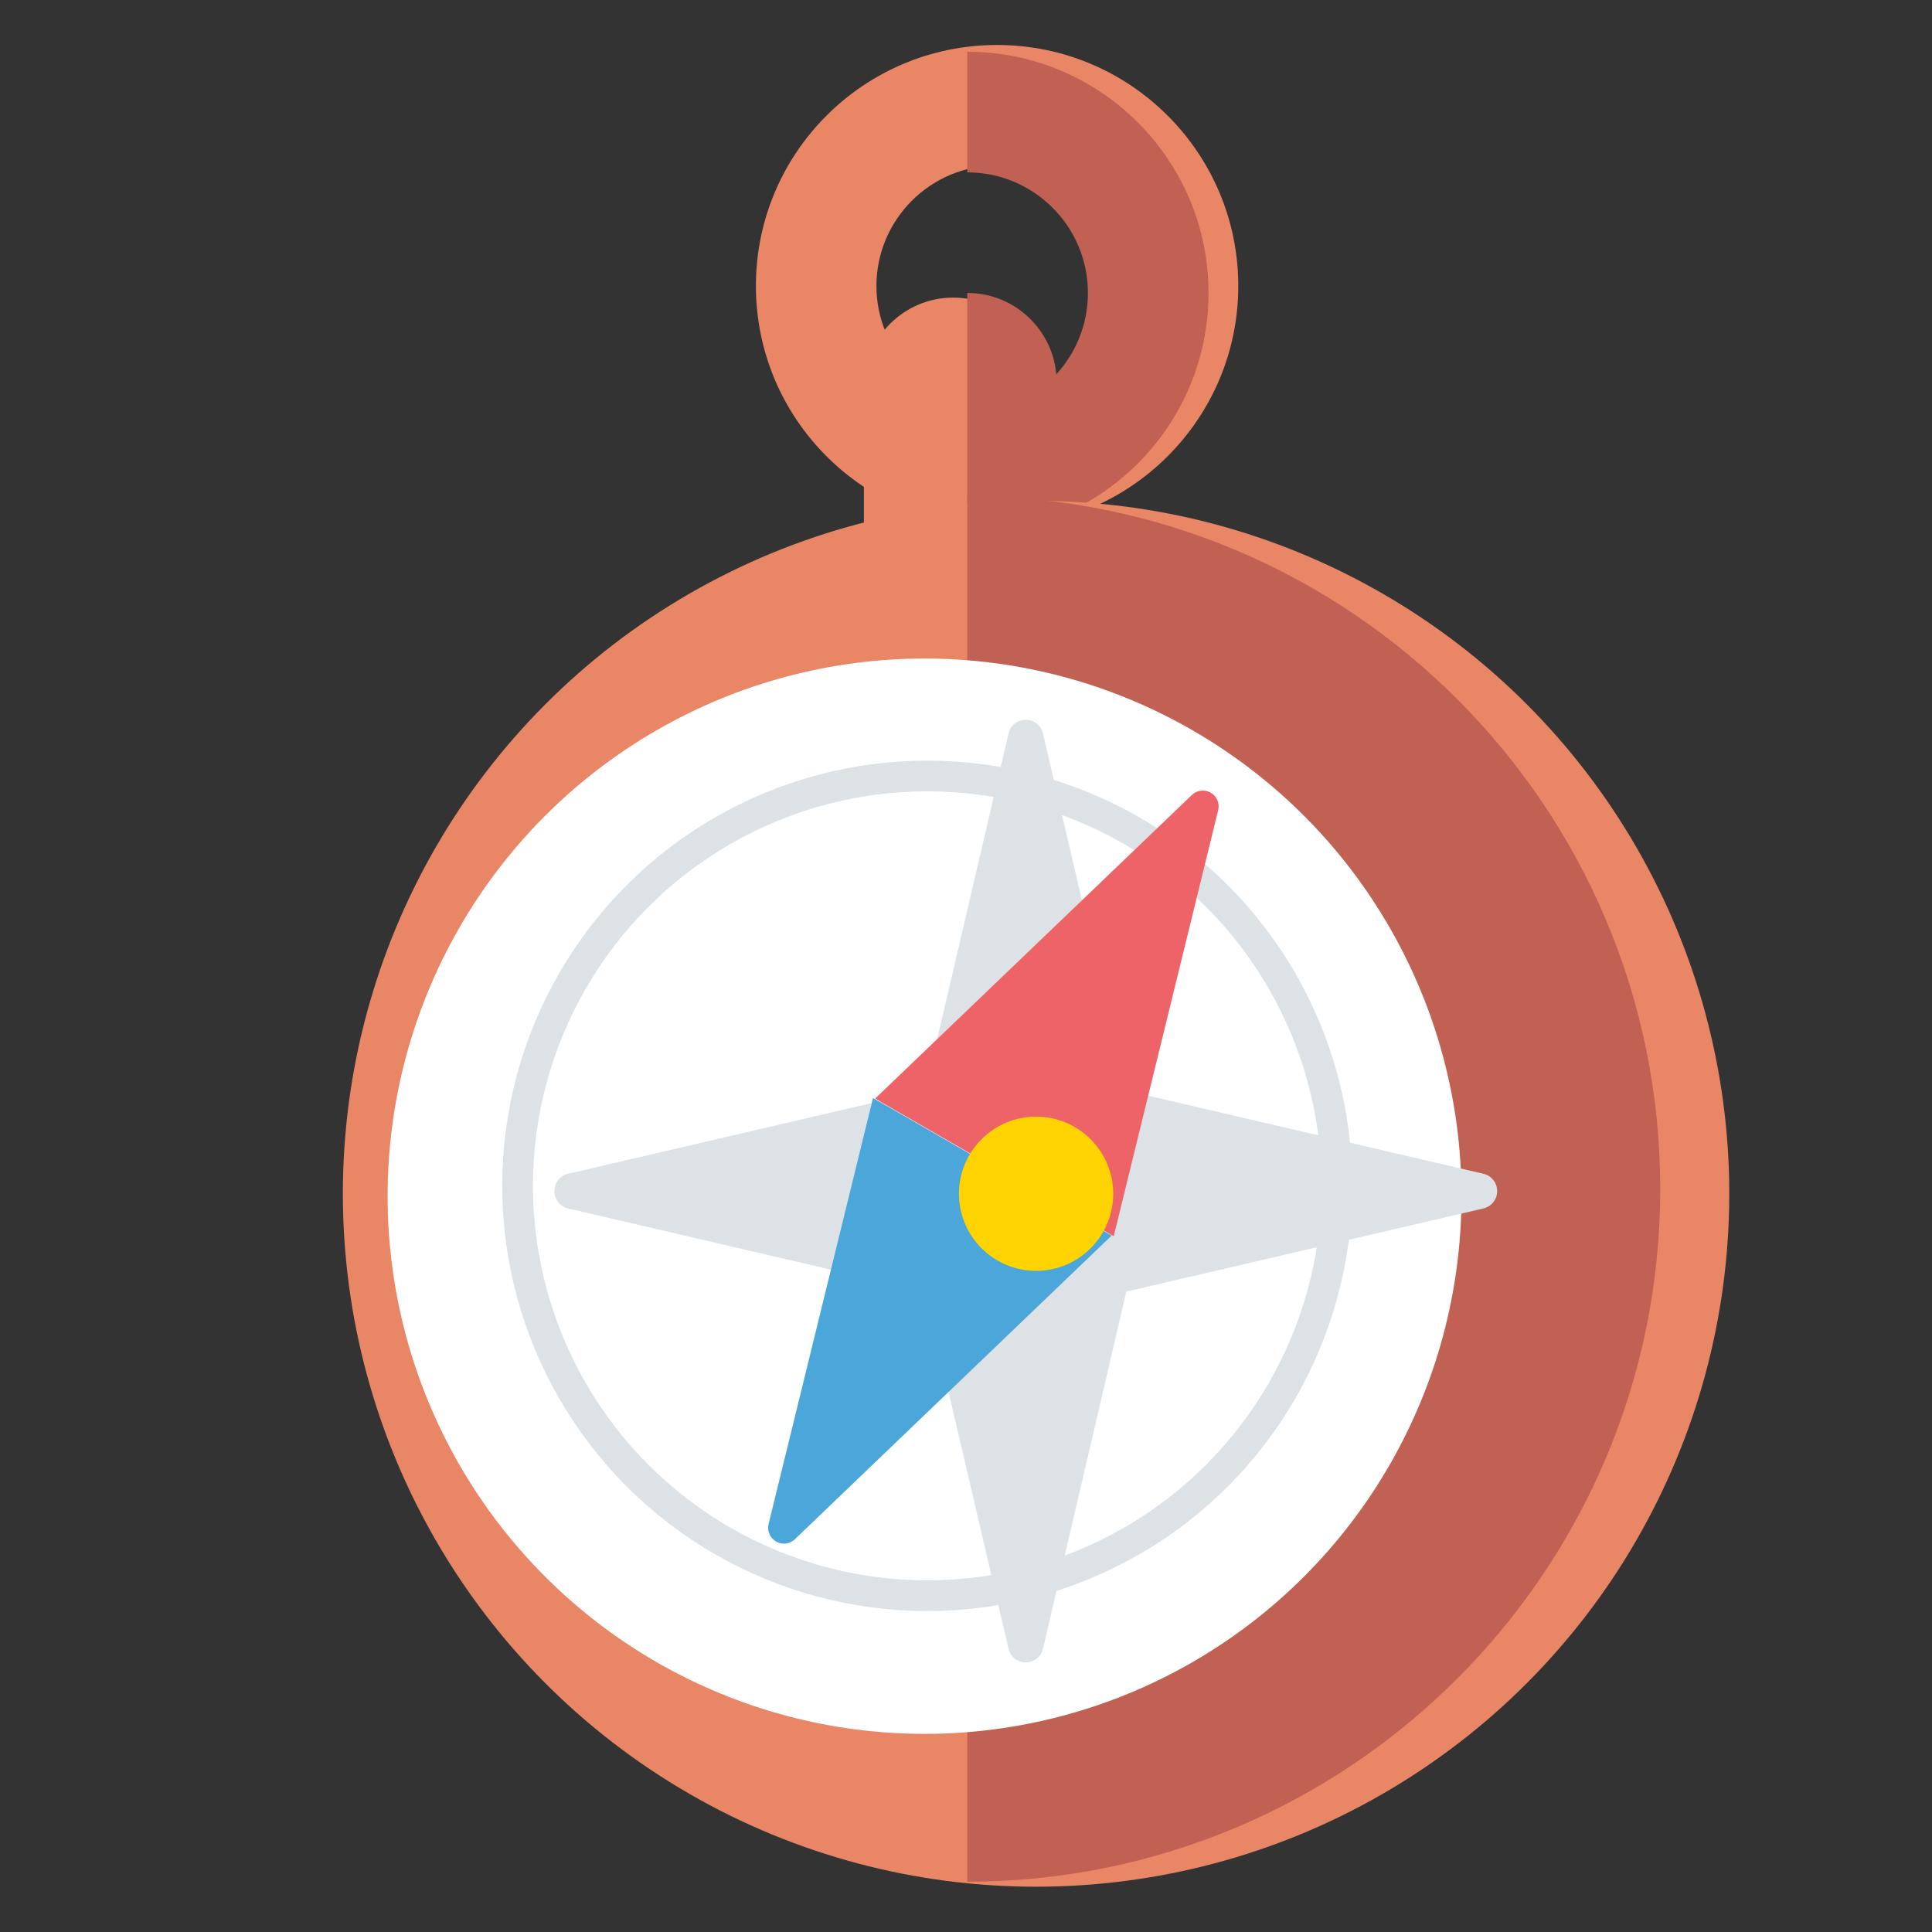 <?xml version="1.0" encoding="UTF-8" standalone="no"?>
<!DOCTYPE svg PUBLIC "-//W3C//DTD SVG 1.1//EN" "http://www.w3.org/Graphics/SVG/1.1/DTD/svg11.dtd">
<svg width="100%" height="100%" viewBox="0 0 256 256" version="1.1" xmlns="http://www.w3.org/2000/svg" xmlns:xlink="http://www.w3.org/1999/xlink" xml:space="preserve" xmlns:serif="http://www.serif.com/" style="fill-rule:evenodd;clip-rule:evenodd;stroke-linecap:round;stroke-linejoin:round;stroke-miterlimit:1.5;">
    <rect x="0" y="0" width="256" height="256" fill="#333333" stroke="none"/>
    <g id="Compass" transform="matrix(2.458,0,0,2.326,-15415.3,-1407.9)">
        <g transform="matrix(0.609,0,0,0.643,1673.44,-81.69)">
            <path d="M7638.41,1072.38C7650.19,1072.38 7659.76,1081.94 7659.76,1093.73C7659.76,1105.51 7650.19,1115.08 7638.41,1115.08C7626.62,1115.08 7617.06,1105.51 7617.06,1093.73C7617.06,1081.94 7626.62,1072.38 7638.41,1072.38ZM7638.41,1083.05C7644.3,1083.05 7649.09,1087.84 7649.09,1093.73C7649.09,1099.62 7644.3,1104.4 7638.41,1104.4C7632.52,1104.4 7627.73,1099.62 7627.73,1093.73C7627.73,1087.84 7632.52,1083.05 7638.41,1083.05Z" style="fill:rgb(233,134,102);"/>
        </g>
        <g transform="matrix(0.407,0,0,0.43,6271.53,605.32)">
            <path d="M128,6.786C145.634,6.786 159.951,21.103 159.951,38.737C159.951,56.372 145.634,70.688 128,70.688C128,70.688 128,54.713 128,54.713C136.817,54.713 143.976,47.554 143.976,38.737C143.976,29.92 136.817,22.762 128,22.762L128,6.786Z" style="fill:rgb(192,97,84);"/>
        </g>
        <g transform="matrix(0.476,0,0,0.656,2687,-97.01)">
            <path d="M7648.48,1104.18C7648.48,1099.9 7643.95,1096.42 7638.37,1096.42C7632.79,1096.42 7628.26,1099.9 7628.26,1104.18L7628.26,1147.94C7628.26,1152.22 7632.79,1155.7 7638.37,1155.7C7643.95,1155.7 7648.48,1152.22 7648.48,1147.94L7648.48,1104.18Z" style="fill:rgb(233,134,102);"/>
        </g>
        <g transform="matrix(0.407,0,0,0.43,6271.53,605.32)">
            <path d="M128,38.737L128,77.257L139.832,77.257L139.832,50.569C139.832,44.039 134.53,38.737 128,38.737Z" style="fill:rgb(192,97,84);"/>
        </g>
        <g transform="matrix(0.621,0,0,0.656,1587.01,-93.722)">
            <circle cx="7633.37" cy="1169.23" r="60.176" style="fill:rgb(233,134,102);"/>
        </g>
        <g transform="matrix(0.407,0,0,0.43,6271.53,605.32)">
            <path d="M128,65.652C178.655,65.652 219.781,106.778 219.781,157.433C219.781,208.088 178.655,249.214 128,249.214L128,65.652Z" style="fill:rgb(192,97,84);"/>
        </g>
        <g transform="matrix(0.481,0,0,0.509,2649.67,78.294)">
            <circle cx="7633.37" cy="1169.23" r="60.176" style="fill:white;"/>
        </g>
        <g transform="matrix(0.367,0,0,0.388,3520.02,219.18)">
            <circle cx="7633.37" cy="1169.23" r="60.176" style="fill:none;stroke:rgb(221,226,230);stroke-width:4.51px;"/>
        </g>
        <g transform="matrix(0.798,0,0,0.843,232.718,-316.439)">
            <path d="M7635.5,1142.96C7635.62,1142.41 7636.11,1142.03 7636.66,1142.03C7637.22,1142.03 7637.71,1142.41 7637.83,1142.96C7639.78,1151.29 7643.46,1167.09 7643.46,1167.09C7643.46,1167.09 7659.26,1170.77 7667.59,1172.71C7668.13,1172.84 7668.51,1173.32 7668.51,1173.88C7668.51,1174.44 7668.13,1174.92 7667.59,1175.05C7659.26,1176.99 7643.46,1180.67 7643.46,1180.67C7643.46,1180.67 7639.78,1196.47 7637.83,1204.8C7637.71,1205.35 7637.22,1205.73 7636.66,1205.73C7636.11,1205.73 7635.62,1205.35 7635.5,1204.8C7633.56,1196.47 7629.87,1180.67 7629.87,1180.67C7629.87,1180.67 7614.07,1176.99 7605.74,1175.05C7605.2,1174.92 7604.82,1174.44 7604.82,1173.88C7604.82,1173.32 7605.2,1172.84 7605.74,1172.71C7614.07,1170.77 7629.87,1167.09 7629.87,1167.09C7629.87,1167.09 7633.56,1151.29 7635.5,1142.96Z" style="fill:rgb(221,226,230);"/>
        </g>
        <g transform="matrix(1,0,0,1,-4.54747e-13,-0.844)">
            <g transform="matrix(0.461,0.281,-0.266,0.487,3122.25,-2042.98)">
                <path d="M7624.57,1133.26C7624.77,1132.57 7625.4,1132.1 7626.11,1132.1C7626.83,1132.1 7627.45,1132.57 7627.65,1133.26C7631.28,1145.73 7640.06,1175.93 7640.06,1175.93L7612.16,1175.93C7612.16,1175.93 7620.95,1145.73 7624.57,1133.26Z" style="fill:rgb(237,99,104);"/>
            </g>
            <g transform="matrix(0.461,0.281,0.266,-0.487,2496.54,-897.657)">
                <path d="M7624.57,1133.26C7624.77,1132.57 7625.4,1132.1 7626.11,1132.1C7626.83,1132.1 7627.45,1132.57 7627.65,1133.26C7631.28,1145.73 7640.06,1175.93 7640.06,1175.93L7612.16,1175.93C7612.16,1175.93 7620.95,1145.73 7624.57,1133.26Z" style="fill:rgb(75,166,218);"/>
            </g>
        </g>
        <g transform="matrix(0.621,0,0,0.656,1586.26,-94.943)">
            <circle cx="7634.58" cy="1171.09" r="6.696" style="fill:rgb(255,211,0);"/>
        </g>
    </g>
</svg>
